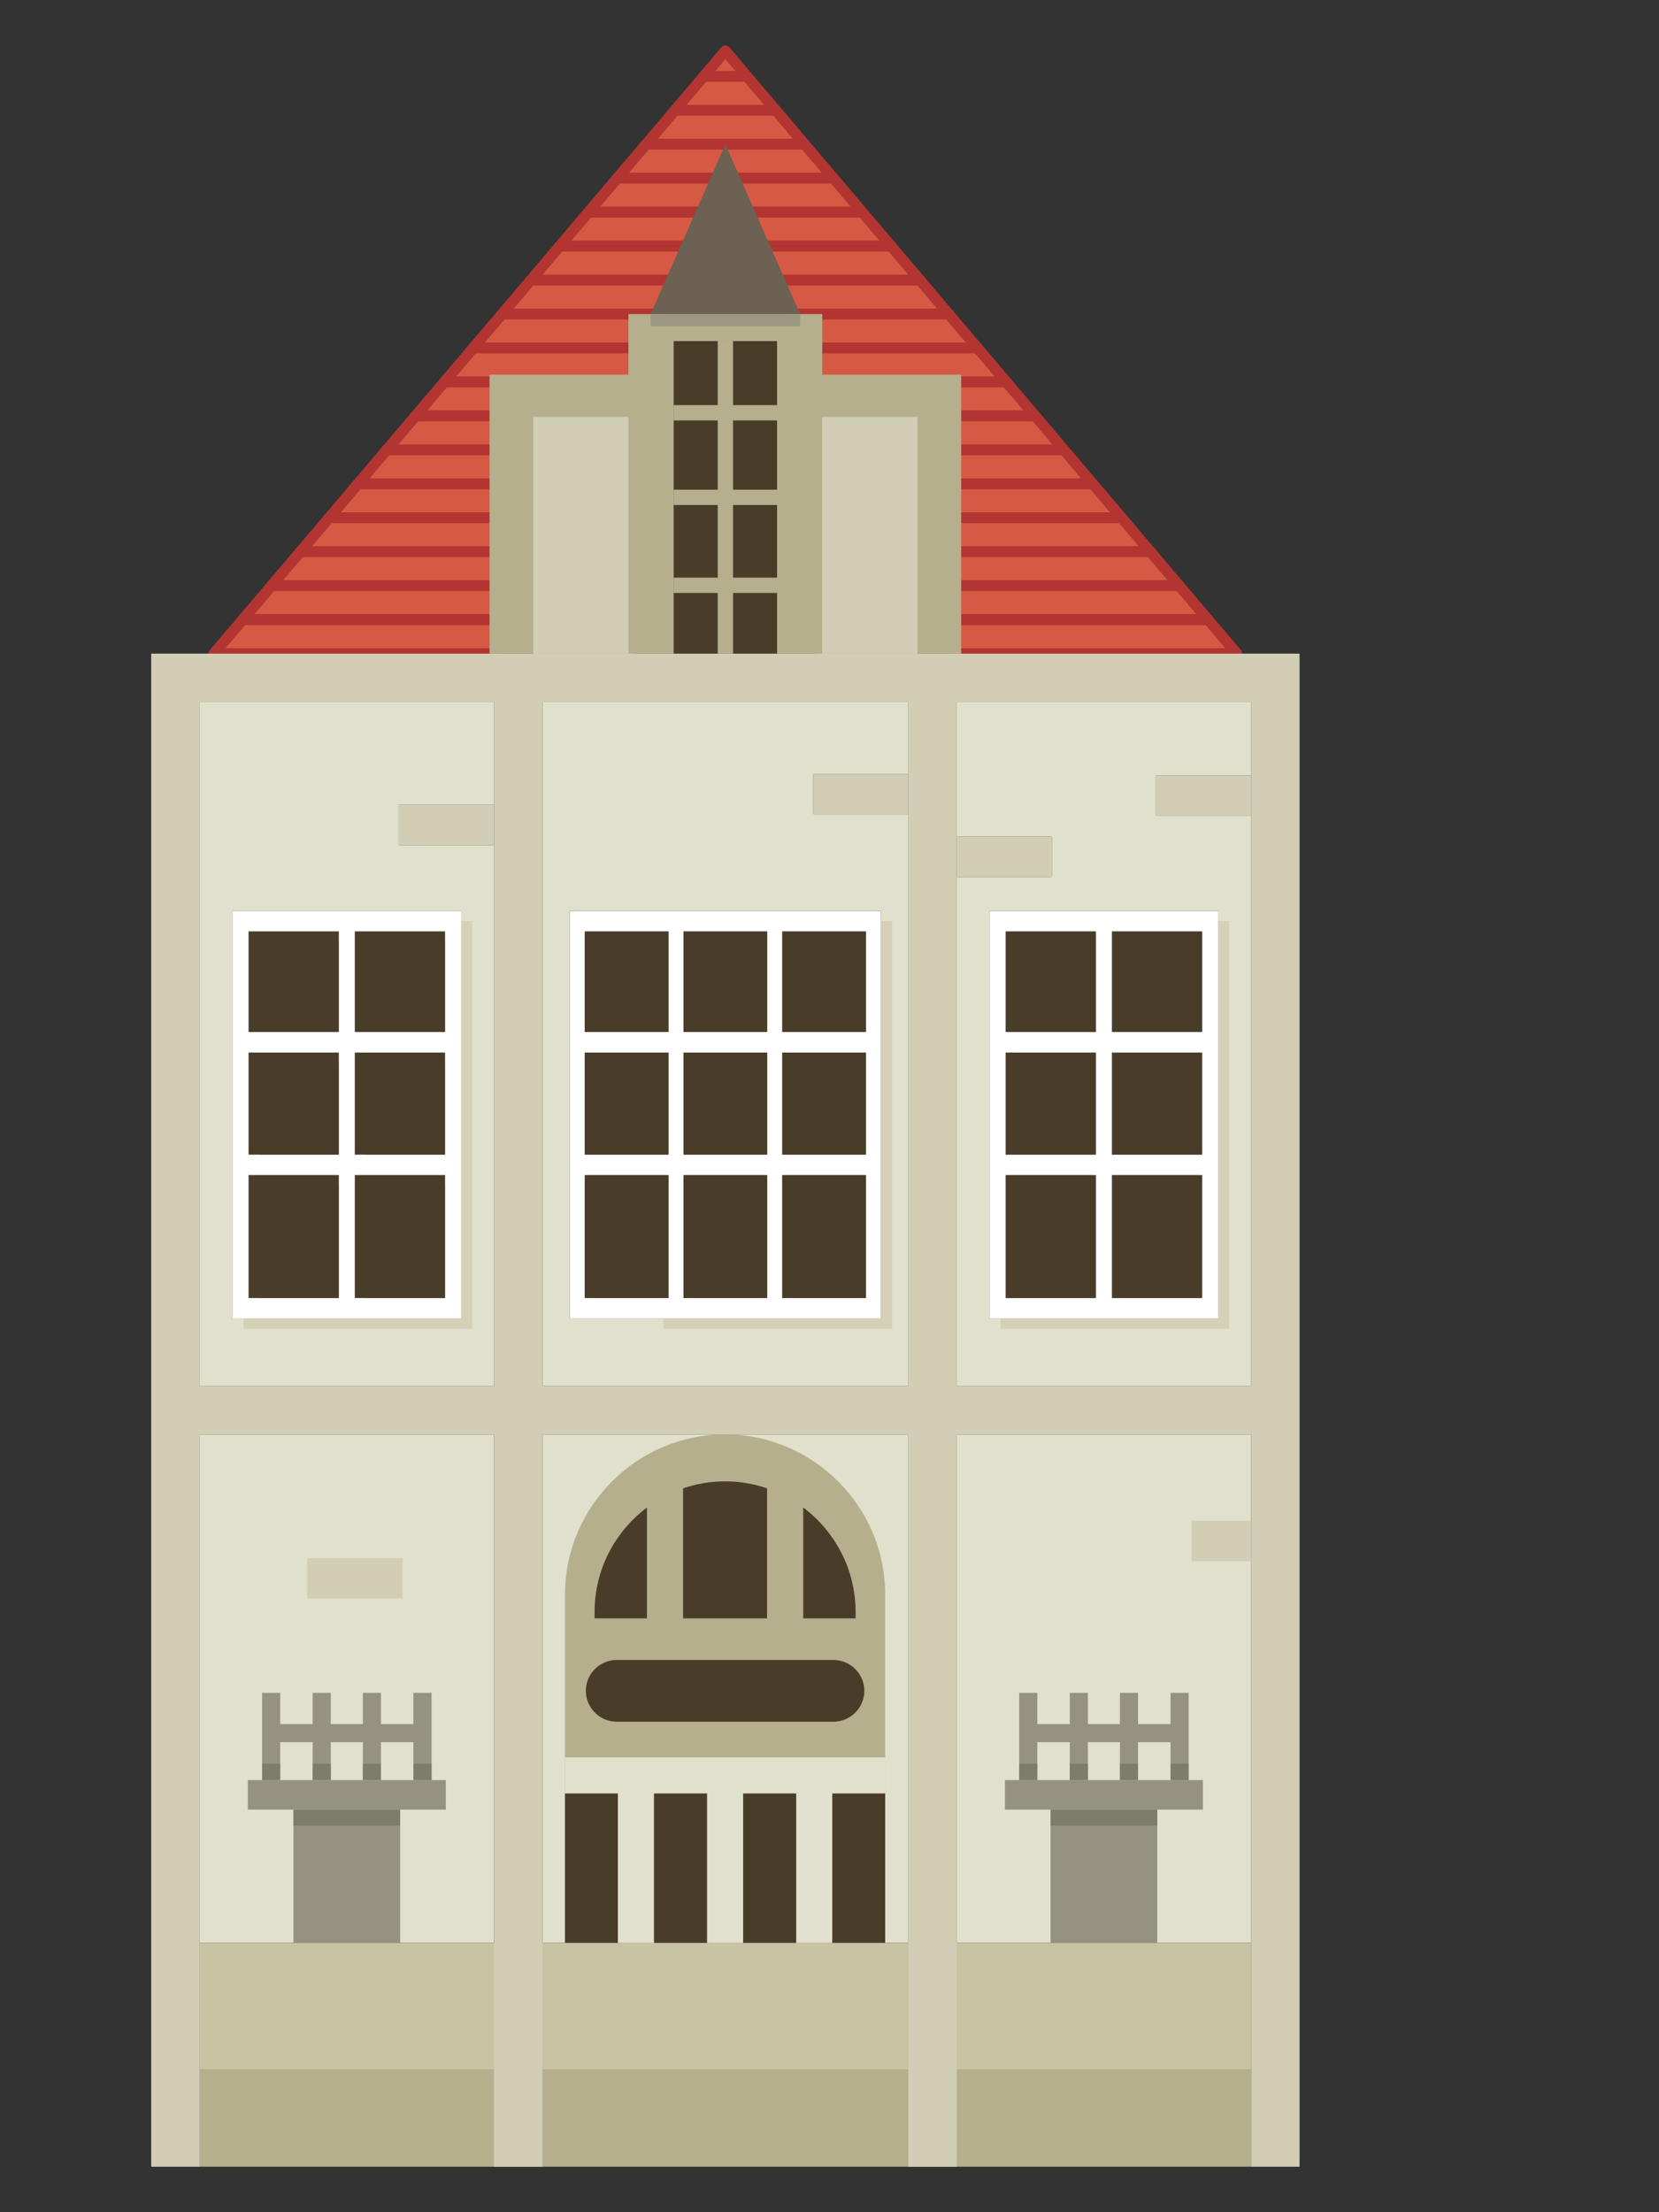 <?xml version="1.0" standalone="no"?><!-- Generator: Gravit.io --><svg xmlns="http://www.w3.org/2000/svg" xmlns:xlink="http://www.w3.org/1999/xlink" style="isolation:isolate" viewBox="0 0 300 400" width="300" height="400"><rect x="0" y="0" width="300" height="400" fill="#333333" stroke="none"/><defs><clipPath id="_clipPath_edCvDyLDZPa2gGKX3yZm2PtAs8i6cAeQ"><rect width="300" height="400"/></clipPath></defs><g clip-path="url(#_clipPath_edCvDyLDZPa2gGKX3yZm2PtAs8i6cAeQ)"><g><rect x="-1" y="-1" width="582" height="402" transform="matrix(1,0,0,1,0,0)" fill="none"/></g><g><path d=" M 135.079 13.804 L 127.264 13.804 L 131.172 9.202 L 135.079 13.804 Z " fill-rule="evenodd" fill="rgb(214,89,68)"/><path d=" M 135.079 14.785 L 127.265 14.785 C 126.721 14.785 126.286 14.345 126.286 13.804 C 126.286 13.543 126.388 13.303 126.557 13.128 L 130.423 8.571 C 130.771 8.16 131.389 8.11 131.8 8.455 C 131.845 8.496 131.888 8.54 131.926 8.583 L 135.822 13.175 C 136.169 13.584 136.119 14.205 135.706 14.548 C 135.525 14.705 135.302 14.778 135.078 14.778 L 135.078 14.785 L 135.079 14.785 L 135.079 14.785 Z  M 129.374 12.827 L 132.969 12.827 L 131.173 10.709 L 129.374 12.827 Z " fill="rgb(178,53,50)"/><path d=" M 127.259 13.804 L 135.08 13.804 L 140.291 19.946 L 122.049 19.946 L 127.259 13.804 L 127.259 13.804 Z " fill-rule="evenodd" fill="rgb(214,89,68)"/><path d=" M 127.259 12.829 L 135.079 12.829 C 135.399 12.829 135.682 12.983 135.858 13.218 L 141.033 19.318 C 141.381 19.726 141.327 20.343 140.919 20.691 C 140.734 20.843 140.511 20.921 140.29 20.921 L 140.29 20.922 L 122.049 20.922 C 121.51 20.922 121.074 20.485 121.074 19.946 C 121.074 19.681 121.178 19.441 121.345 19.269 L 126.515 13.175 C 126.708 12.949 126.985 12.834 127.259 12.834 L 127.259 12.829 L 127.259 12.829 L 127.259 12.829 Z  M 134.628 14.785 L 127.711 14.785 L 124.158 18.968 L 138.179 18.968 L 134.628 14.785 Z " fill="rgb(178,53,50)"/><path d=" M 122.049 19.946 L 140.291 19.946 L 145.5 26.084 L 116.841 26.084 L 122.049 19.946 L 122.049 19.946 Z " fill-rule="evenodd" fill="rgb(214,89,68)"/><path d=" M 122.049 18.968 L 140.29 18.968 C 140.609 18.968 140.892 19.125 141.069 19.361 L 146.243 25.456 C 146.592 25.867 146.539 26.483 146.127 26.831 C 145.946 26.981 145.723 27.06 145.499 27.06 L 145.499 27.062 L 116.841 27.062 C 116.299 27.062 115.863 26.625 115.863 26.083 C 115.863 25.818 115.963 25.581 116.134 25.408 L 121.307 19.317 C 121.497 19.087 121.773 18.973 122.049 18.973 L 122.049 18.968 L 122.049 18.968 L 122.049 18.968 Z  M 139.839 20.925 L 122.503 20.925 L 118.949 25.108 L 143.388 25.108 L 139.839 20.925 L 139.839 20.925 Z " fill="rgb(178,53,50)"/><path d=" M 116.841 26.086 L 145.501 26.086 L 150.711 32.224 L 132.61 32.224 L 131.172 28.91 L 129.73 32.224 L 111.627 32.224 L 116.841 26.086 L 116.841 26.086 Z " fill-rule="evenodd" fill="rgb(214,89,68)"/><path d=" M 116.841 25.108 L 145.501 25.108 C 145.82 25.108 146.105 25.262 146.281 25.501 L 151.454 31.595 C 151.801 32.006 151.748 32.624 151.342 32.972 C 151.156 33.125 150.931 33.202 150.711 33.202 L 150.711 33.204 L 132.609 33.204 C 132.182 33.204 131.816 32.928 131.686 32.54 L 131.171 31.356 L 130.621 32.613 C 130.462 32.981 130.104 33.198 129.728 33.201 L 129.728 33.203 L 111.625 33.203 C 111.089 33.203 110.651 32.765 110.651 32.224 C 110.651 31.959 110.753 31.723 110.922 31.547 L 116.093 25.456 C 116.284 25.228 116.559 25.112 116.838 25.112 L 116.838 25.108 L 116.841 25.108 L 116.841 25.108 Z  M 145.051 27.065 L 117.288 27.065 L 113.737 31.25 L 129.092 31.25 L 130.275 28.52 C 130.37 28.304 130.543 28.123 130.783 28.017 C 131.273 27.802 131.846 28.029 132.062 28.52 L 133.249 31.25 L 148.602 31.25 L 145.051 27.065 L 145.051 27.065 Z " fill="rgb(178,53,50)"/><path d=" M 111.627 32.224 L 129.727 32.224 L 127.063 38.364 L 106.419 38.364 L 111.627 32.224 L 111.627 32.224 Z  M 132.61 32.224 L 150.714 32.224 L 155.924 38.364 L 135.28 38.364 L 132.61 32.224 Z " fill-rule="evenodd" fill="rgb(214,89,68)"/><path d=" M 111.627 31.25 L 129.727 31.25 C 130.268 31.25 130.708 31.686 130.708 32.225 C 130.708 32.394 130.664 32.548 130.592 32.687 L 127.955 38.756 C 127.795 39.122 127.437 39.34 127.062 39.34 L 127.062 39.344 L 106.418 39.344 C 105.875 39.344 105.44 38.904 105.44 38.365 C 105.44 38.103 105.542 37.865 105.712 37.688 L 110.879 31.599 C 111.07 31.369 111.349 31.253 111.625 31.253 L 111.625 31.25 L 111.627 31.25 L 111.627 31.25 Z  M 128.243 33.203 L 112.078 33.203 L 108.526 37.388 L 126.423 37.388 L 128.243 33.203 L 128.243 33.203 Z  M 132.61 31.25 L 150.714 31.25 C 151.033 31.25 151.315 31.403 151.493 31.639 L 156.667 37.736 C 157.015 38.145 156.964 38.764 156.553 39.11 C 156.367 39.264 156.147 39.342 155.924 39.342 L 155.924 39.344 L 135.28 39.344 C 134.85 39.344 134.489 39.067 134.358 38.682 L 131.716 32.617 C 131.5 32.123 131.729 31.547 132.221 31.333 C 132.345 31.276 132.48 31.251 132.61 31.251 L 132.61 31.25 L 132.61 31.25 L 132.61 31.25 Z  M 150.261 33.203 L 134.1 33.203 L 135.915 37.388 L 153.811 37.388 L 150.261 33.203 Z " fill="rgb(178,53,50)"/><path d=" M 106.416 38.366 L 127.061 38.366 L 125.113 42.848 L 124.394 44.504 L 101.208 44.504 L 106.416 38.366 L 106.416 38.366 Z  M 135.28 38.366 L 155.924 38.366 L 161.132 44.504 L 137.951 44.504 L 137.229 42.848 L 135.28 38.366 Z " fill-rule="evenodd" fill="rgb(214,89,68)"/><path d=" M 106.416 37.388 L 127.061 37.388 C 127.601 37.388 128.04 37.826 128.04 38.367 C 128.04 38.534 127.998 38.689 127.924 38.829 L 126.006 43.238 L 125.286 44.896 C 125.129 45.262 124.769 45.48 124.394 45.48 L 124.394 45.486 L 101.208 45.486 C 100.669 45.486 100.229 45.043 100.229 44.506 C 100.229 44.244 100.334 44.004 100.503 43.829 L 105.671 37.737 C 105.867 37.511 106.139 37.391 106.415 37.391 L 106.415 37.388 L 106.416 37.388 L 106.416 37.388 Z  M 125.573 39.344 L 106.868 39.344 L 103.315 43.529 L 123.753 43.529 L 124.218 42.461 L 125.573 39.344 L 125.573 39.344 Z  M 135.28 37.388 L 155.924 37.388 C 156.244 37.388 156.529 37.541 156.703 37.779 L 161.879 43.874 C 162.225 44.287 162.175 44.904 161.764 45.249 C 161.581 45.404 161.355 45.479 161.132 45.479 L 161.132 45.485 L 137.951 45.485 C 137.52 45.485 137.156 45.204 137.023 44.822 L 136.335 43.237 L 134.386 38.757 C 134.17 38.265 134.399 37.687 134.889 37.475 C 135.017 37.418 135.149 37.39 135.28 37.39 L 135.28 37.388 L 135.28 37.388 L 135.28 37.388 Z  M 155.472 39.344 L 136.767 39.344 L 138.121 42.46 L 138.59 43.528 L 159.026 43.528 L 155.472 39.344 Z " fill="rgb(178,53,50)"/><path d=" M 101.208 44.505 L 124.389 44.505 L 121.722 50.645 L 95.998 50.645 L 101.208 44.505 L 101.208 44.505 L 101.208 44.505 Z  M 137.951 44.505 L 161.135 44.505 L 166.346 50.645 L 140.618 50.645 L 137.951 44.505 Z " fill-rule="evenodd" fill="rgb(214,89,68)"/><path d=" M 101.208 43.528 L 124.389 43.528 C 124.931 43.528 125.368 43.965 125.368 44.505 C 125.368 44.674 125.328 44.829 125.257 44.967 L 122.619 51.036 C 122.457 51.4 122.099 51.619 121.723 51.619 L 121.723 51.623 L 95.999 51.623 C 95.457 51.623 95.02 51.184 95.02 50.644 C 95.02 50.381 95.124 50.142 95.294 49.967 L 100.461 43.873 C 100.654 43.647 100.93 43.531 101.208 43.531 L 101.208 43.528 L 101.208 43.528 L 101.208 43.528 Z  M 122.904 45.485 L 101.657 45.485 L 98.106 49.666 L 121.085 49.666 L 122.904 45.485 L 122.904 45.485 Z  M 137.951 43.528 L 161.135 43.528 C 161.454 43.528 161.737 43.683 161.914 43.919 L 167.087 50.015 C 167.436 50.428 167.384 51.042 166.976 51.39 C 166.79 51.547 166.567 51.619 166.346 51.619 L 166.346 51.623 L 140.618 51.623 C 140.191 51.623 139.825 51.344 139.692 50.959 L 137.058 44.895 C 136.84 44.403 137.066 43.827 137.56 43.613 C 137.687 43.558 137.819 43.531 137.951 43.531 L 137.951 43.528 L 137.951 43.528 L 137.951 43.528 Z  M 160.683 45.485 L 139.436 45.485 L 141.255 49.666 L 164.234 49.666 L 160.683 45.485 Z " fill="rgb(178,53,50)"/><path d=" M 95.996 50.645 L 121.722 50.645 L 119.053 56.783 L 90.785 56.783 L 95.996 50.645 L 95.996 50.645 L 95.996 50.645 Z  M 140.618 50.645 L 166.346 50.645 L 171.554 56.783 L 143.286 56.783 L 140.618 50.645 L 140.618 50.645 Z " fill-rule="evenodd" fill="rgb(214,89,68)"/><path d=" M 95.996 49.666 L 121.722 49.666 C 122.264 49.666 122.7 50.105 122.7 50.645 C 122.7 50.812 122.659 50.968 122.586 51.107 L 119.949 57.174 C 119.788 57.542 119.431 57.762 119.053 57.762 L 119.053 57.762 L 90.785 57.762 C 90.248 57.762 89.806 57.324 89.806 56.783 C 89.806 56.52 89.911 56.282 90.081 56.106 L 95.251 50.015 C 95.443 49.787 95.716 49.673 95.995 49.673 L 95.995 49.666 L 95.996 49.666 L 95.996 49.666 Z  M 120.236 51.623 L 96.445 51.623 L 92.895 55.808 L 118.416 55.808 L 120.236 51.623 L 120.236 51.623 Z  M 140.618 49.666 L 166.346 49.666 C 166.662 49.666 166.95 49.823 167.126 50.059 L 172.301 56.153 C 172.646 56.568 172.597 57.182 172.187 57.528 C 172.001 57.685 171.779 57.762 171.554 57.762 L 171.554 57.762 L 143.286 57.762 C 142.858 57.762 142.494 57.487 142.362 57.098 L 139.725 51.035 C 139.51 50.54 139.735 49.967 140.229 49.751 C 140.353 49.696 140.489 49.671 140.618 49.671 L 140.618 49.666 L 140.618 49.666 L 140.618 49.666 Z  M 165.895 51.623 L 142.103 51.623 L 143.924 55.808 L 169.446 55.808 L 165.895 51.623 Z " fill="rgb(178,53,50)"/><path d=" M 90.784 56.785 L 114.872 56.785 L 114.872 62.923 L 85.575 62.923 L 90.784 56.785 L 90.784 56.785 Z  M 147.47 56.785 L 171.557 56.785 L 176.768 62.923 L 147.47 62.923 L 147.47 56.785 Z " fill-rule="evenodd" fill="rgb(214,89,68)"/><path d=" M 90.784 55.808 L 114.872 55.808 C 115.411 55.808 115.849 56.246 115.849 56.785 L 115.849 62.923 C 115.849 63.464 115.411 63.902 114.872 63.902 L 85.575 63.902 C 85.033 63.902 84.597 63.464 84.597 62.923 C 84.597 62.662 84.702 62.422 84.868 62.245 L 90.04 56.156 C 90.231 55.928 90.508 55.808 90.784 55.808 L 90.784 55.808 L 90.784 55.808 L 90.784 55.808 Z  M 113.895 57.764 L 91.235 57.764 L 87.683 61.949 L 113.895 61.949 L 113.895 57.764 L 113.895 57.764 Z  M 147.47 55.808 L 171.557 55.808 C 171.876 55.808 172.158 55.961 172.338 56.199 L 177.509 62.294 C 177.858 62.707 177.807 63.322 177.395 63.671 C 177.21 63.824 176.987 63.899 176.768 63.899 L 176.768 63.901 L 147.47 63.901 C 146.928 63.901 146.491 63.463 146.491 62.922 L 146.491 56.784 C 146.492 56.246 146.928 55.808 147.47 55.808 L 147.47 55.808 Z  M 171.107 57.764 L 148.446 57.764 L 148.446 61.949 L 174.655 61.949 L 171.107 57.764 Z " fill="rgb(178,53,50)"/><path d=" M 85.575 62.925 L 114.872 62.925 L 114.872 69.063 L 90.424 69.063 L 80.364 69.063 L 81.205 68.072 L 85.575 62.925 L 85.575 62.925 L 85.575 62.925 Z  M 147.47 62.925 L 176.768 62.925 L 181.135 68.072 L 181.976 69.063 L 171.914 69.063 L 147.47 69.063 L 147.47 62.925 Z " fill-rule="evenodd" fill="rgb(214,89,68)"/><path d=" M 85.575 61.949 L 114.872 61.949 C 115.411 61.949 115.849 62.385 115.849 62.926 L 115.849 69.064 C 115.849 69.603 115.411 70.044 114.872 70.044 L 90.424 70.044 L 80.364 70.044 C 79.825 70.044 79.385 69.603 79.385 69.064 C 79.385 68.803 79.493 68.564 79.658 68.387 L 80.458 67.443 L 84.828 62.295 C 85.021 62.069 85.295 61.949 85.575 61.949 L 85.575 61.949 L 85.575 61.949 L 85.575 61.949 Z  M 113.895 63.902 L 86.022 63.902 L 82.474 68.087 L 90.423 68.087 L 113.895 68.087 L 113.895 63.902 L 113.895 63.902 Z  M 147.47 61.949 L 176.768 61.949 C 177.084 61.949 177.37 62.101 177.546 62.338 L 181.879 67.443 L 182.72 68.436 C 183.068 68.847 183.02 69.465 182.604 69.809 C 182.423 69.964 182.2 70.041 181.976 70.041 L 181.976 70.044 L 171.914 70.044 L 147.47 70.044 C 146.928 70.044 146.491 69.603 146.491 69.064 L 146.491 62.926 C 146.492 62.384 146.928 61.949 147.47 61.949 L 147.47 61.949 L 147.47 61.949 Z  M 176.318 63.902 L 148.446 63.902 L 148.446 68.087 L 171.915 68.087 L 179.87 68.087 L 176.318 63.902 Z " fill="rgb(178,53,50)"/><path d=" M 80.362 69.068 L 90.424 69.068 L 90.424 75.206 L 75.155 75.206 L 80.362 69.068 L 80.362 69.068 Z  M 171.915 69.068 L 181.978 69.068 L 187.187 75.206 L 171.916 75.206 L 171.916 69.068 L 171.915 69.068 L 171.915 69.068 Z " fill-rule="evenodd" fill="rgb(214,89,68)"/><path d=" M 80.362 68.087 L 90.424 68.087 C 90.964 68.087 91.403 68.528 91.403 69.068 L 91.403 75.206 C 91.403 75.743 90.965 76.182 90.424 76.182 L 75.155 76.182 C 74.613 76.182 74.175 75.743 74.175 75.206 C 74.175 74.941 74.278 74.704 74.446 74.528 L 79.62 68.435 C 79.811 68.207 80.085 68.093 80.362 68.093 L 80.362 68.087 L 80.362 68.087 L 80.362 68.087 Z  M 89.446 70.044 L 80.814 70.044 L 77.261 74.228 L 89.446 74.228 L 89.446 70.044 L 89.446 70.044 L 89.446 70.044 Z  M 171.915 68.087 L 181.978 68.087 C 182.297 68.087 182.582 68.242 182.76 68.478 L 187.931 74.574 C 188.282 74.987 188.229 75.603 187.818 75.951 C 187.634 76.103 187.411 76.179 187.187 76.179 L 187.187 76.183 L 171.916 76.183 C 171.379 76.183 170.943 75.744 170.943 75.207 L 170.943 69.069 C 170.942 68.528 171.377 68.087 171.915 68.087 L 171.915 68.087 Z  M 181.528 70.044 L 172.893 70.044 L 172.893 74.228 L 185.076 74.228 L 181.528 70.044 Z " fill="rgb(178,53,50)"/><path d=" M 75.155 75.206 L 90.424 75.206 L 90.424 81.346 L 69.942 81.346 L 75.155 75.206 L 75.155 75.206 Z  M 171.915 75.206 L 187.186 75.206 L 192.401 81.346 L 171.915 81.346 L 171.915 75.206 L 171.915 75.206 Z " fill-rule="evenodd" fill="rgb(214,89,68)"/><path d=" M 75.155 74.231 L 90.424 74.231 C 90.964 74.231 91.403 74.666 91.403 75.206 L 91.403 81.346 C 91.403 81.886 90.965 82.321 90.424 82.321 L 69.942 82.321 C 69.402 82.321 68.966 81.886 68.966 81.346 C 68.966 81.082 69.067 80.842 69.237 80.666 L 74.406 74.573 C 74.598 74.345 74.876 74.231 75.155 74.231 L 75.155 74.231 L 75.155 74.231 L 75.155 74.231 Z  M 89.446 76.182 L 75.602 76.182 L 72.049 80.369 L 89.445 80.369 L 89.445 76.182 L 89.446 76.182 L 89.446 76.182 Z  M 171.915 74.231 L 187.186 74.231 C 187.507 74.231 187.792 74.381 187.969 74.62 L 193.143 80.715 C 193.491 81.126 193.44 81.74 193.029 82.088 C 192.844 82.247 192.622 82.32 192.401 82.32 L 192.401 82.32 L 171.915 82.32 C 171.378 82.32 170.942 81.885 170.942 81.345 L 170.942 75.205 C 170.942 74.666 171.377 74.231 171.915 74.231 L 171.915 74.231 L 171.915 74.231 Z  M 186.739 76.182 L 172.893 76.182 L 172.893 80.369 L 190.289 80.369 L 186.739 76.182 Z " fill="rgb(178,53,50)"/><path d=" M 69.94 81.345 L 90.423 81.345 L 90.423 87.483 L 64.729 87.483 L 69.94 81.345 L 69.94 81.345 Z  M 171.915 81.345 L 192.401 81.345 L 197.609 87.483 L 171.915 87.483 L 171.915 81.345 L 171.915 81.345 Z " fill-rule="evenodd" fill="rgb(214,89,68)"/><path d=" M 69.94 80.369 L 90.423 80.369 C 90.963 80.369 91.402 80.807 91.402 81.346 L 91.402 87.484 C 91.402 88.026 90.964 88.461 90.423 88.461 L 64.729 88.461 C 64.19 88.461 63.754 88.025 63.754 87.484 C 63.754 87.219 63.858 86.984 64.025 86.807 L 69.195 80.716 C 69.387 80.486 69.665 80.372 69.94 80.372 L 69.94 80.369 L 69.94 80.369 L 69.94 80.369 Z  M 89.446 82.323 L 70.393 82.323 L 66.838 86.508 L 89.445 86.508 L 89.445 82.323 L 89.446 82.323 L 89.446 82.323 Z  M 171.915 80.369 L 192.401 80.369 C 192.719 80.369 193.001 80.521 193.18 80.758 L 198.353 86.854 C 198.702 87.267 198.651 87.881 198.24 88.229 C 198.054 88.385 197.833 88.458 197.609 88.458 L 197.609 88.46 L 171.915 88.46 C 171.378 88.46 170.942 88.024 170.942 87.483 L 170.942 81.345 C 170.942 80.807 171.377 80.369 171.915 80.369 L 171.915 80.369 L 171.915 80.369 Z  M 191.95 82.323 L 172.893 82.323 L 172.893 86.508 L 195.498 86.508 L 191.95 82.323 Z " fill="rgb(178,53,50)"/><path d=" M 64.729 87.486 L 90.423 87.486 L 90.423 93.624 L 59.52 93.624 L 64.729 87.486 L 64.729 87.486 Z  M 171.915 87.486 L 197.609 87.486 L 202.821 93.624 L 171.915 93.624 L 171.915 87.486 Z " fill-rule="evenodd" fill="rgb(214,89,68)"/><path d=" M 64.729 86.507 L 90.423 86.507 C 90.963 86.507 91.402 86.946 91.402 87.486 L 91.402 93.624 C 91.402 94.164 90.964 94.603 90.423 94.603 L 59.52 94.603 C 58.979 94.603 58.541 94.164 58.541 93.624 C 58.541 93.361 58.645 93.122 58.815 92.946 L 63.982 86.855 C 64.177 86.627 64.449 86.509 64.728 86.509 L 64.728 86.507 L 64.729 86.507 L 64.729 86.507 Z  M 89.446 88.465 L 65.179 88.465 L 61.628 92.648 L 89.445 92.648 L 89.445 88.465 L 89.446 88.465 Z  M 171.915 86.507 L 197.609 86.507 C 197.93 86.507 198.213 86.659 198.389 86.898 L 203.564 92.995 C 203.914 93.407 203.861 94.023 203.452 94.37 C 203.267 94.522 203.042 94.599 202.821 94.599 L 202.821 94.603 L 171.915 94.603 C 171.378 94.603 170.942 94.164 170.942 93.624 L 170.942 87.486 C 170.942 86.947 171.377 86.507 171.915 86.507 L 171.915 86.507 L 171.915 86.507 Z  M 197.159 88.465 L 172.893 88.465 L 172.893 92.648 L 200.711 92.648 L 197.159 88.465 Z " fill="rgb(178,53,50)"/><path d=" M 59.518 93.628 L 90.423 93.628 L 90.423 99.766 L 54.308 99.766 L 59.518 93.628 L 59.518 93.628 Z  M 171.915 93.628 L 202.821 93.628 L 208.032 99.766 L 171.915 99.766 L 171.915 93.628 Z " fill-rule="evenodd" fill="rgb(214,89,68)"/><path d=" M 59.518 92.648 L 90.423 92.648 C 90.963 92.648 91.402 93.085 91.402 93.628 L 91.402 99.766 C 91.402 100.308 90.964 100.743 90.423 100.743 L 54.308 100.743 C 53.769 100.743 53.33 100.307 53.33 99.766 C 53.33 99.502 53.434 99.262 53.603 99.084 L 58.773 92.995 C 58.966 92.767 59.241 92.649 59.517 92.649 L 59.517 92.648 L 59.518 92.648 L 59.518 92.648 Z  M 89.446 94.603 L 59.968 94.603 L 56.417 98.786 L 89.445 98.786 L 89.445 94.603 L 89.446 94.603 Z  M 171.915 92.648 L 202.821 92.648 C 203.141 92.648 203.425 92.802 203.603 93.036 L 208.774 99.133 C 209.123 99.544 209.073 100.161 208.663 100.508 C 208.477 100.663 208.254 100.74 208.032 100.74 L 208.032 100.742 L 171.915 100.742 C 171.378 100.742 170.942 100.306 170.942 99.765 L 170.942 93.627 C 170.942 93.085 171.377 92.648 171.915 92.648 L 171.915 92.648 L 171.915 92.648 Z  M 202.373 94.603 L 172.894 94.603 L 172.894 98.786 L 205.922 98.786 L 202.373 94.603 Z " fill="rgb(178,53,50)"/><path d=" M 54.308 99.766 L 90.423 99.766 L 90.423 105.904 L 49.095 105.904 L 54.308 99.766 L 54.308 99.766 Z  M 171.915 99.766 L 208.032 99.766 L 213.244 105.904 L 171.915 105.904 L 171.915 99.766 Z " fill-rule="evenodd" fill="rgb(214,89,68)"/><path d=" M 54.308 98.787 L 90.423 98.787 C 90.963 98.787 91.402 99.225 91.402 99.766 L 91.402 105.904 C 91.402 106.446 90.964 106.881 90.423 106.881 L 49.095 106.881 C 48.557 106.881 48.121 106.445 48.121 105.904 C 48.121 105.642 48.223 105.402 48.392 105.227 L 53.561 99.136 C 53.751 98.908 54.031 98.79 54.307 98.79 L 54.307 98.787 L 54.308 98.787 L 54.308 98.787 Z  M 89.446 100.743 L 54.758 100.743 L 51.205 104.924 L 89.445 104.924 L 89.445 100.743 L 89.446 100.743 L 89.446 100.743 Z  M 171.915 98.787 L 208.032 98.787 C 208.348 98.787 208.634 98.942 208.813 99.178 L 213.987 105.273 C 214.335 105.684 214.284 106.3 213.873 106.646 C 213.69 106.803 213.465 106.878 213.244 106.878 L 213.244 106.88 L 171.915 106.88 C 171.378 106.88 170.942 106.444 170.942 105.903 L 170.942 99.765 C 170.942 99.225 171.377 98.787 171.915 98.787 L 171.915 98.787 L 171.915 98.787 Z  M 207.582 100.743 L 172.894 100.743 L 172.894 104.924 L 211.136 104.924 L 207.582 100.743 L 207.582 100.743 Z " fill="rgb(178,53,50)"/><path d=" M 49.095 105.904 L 90.423 105.904 L 90.423 112.044 L 43.887 112.044 L 49.095 105.904 L 49.095 105.904 Z  M 171.915 105.904 L 213.244 105.904 L 218.453 112.044 L 171.915 112.044 L 171.915 105.904 Z " fill-rule="evenodd" fill="rgb(214,89,68)"/><path d=" M 49.095 104.928 L 90.423 104.928 C 90.963 104.928 91.402 105.366 91.402 105.905 L 91.402 112.045 C 91.402 112.584 90.964 113.02 90.423 113.02 L 43.887 113.02 C 43.348 113.02 42.907 112.584 42.907 112.045 C 42.907 111.782 43.014 111.539 43.181 111.367 L 48.353 105.274 C 48.546 105.046 48.819 104.93 49.095 104.93 L 49.095 104.928 L 49.095 104.928 L 49.095 104.928 Z  M 89.446 106.881 L 49.546 106.881 L 45.995 111.066 L 89.446 111.066 L 89.446 106.881 L 89.446 106.881 Z  M 171.915 104.928 L 213.244 104.928 C 213.562 104.928 213.848 105.083 214.023 105.319 L 219.199 111.417 C 219.546 111.826 219.496 112.44 219.084 112.789 C 218.9 112.945 218.674 113.02 218.453 113.02 L 218.453 113.02 L 171.915 113.02 C 171.378 113.02 170.942 112.584 170.942 112.045 L 170.942 105.905 C 170.942 105.366 171.377 104.928 171.915 104.928 L 171.915 104.928 L 171.915 104.928 Z  M 212.792 106.881 L 172.893 106.881 L 172.893 111.066 L 216.344 111.066 L 212.792 106.881 L 212.792 106.881 Z " fill="rgb(178,53,50)"/><path d=" M 43.887 112.044 L 90.423 112.044 L 90.423 118.182 L 38.677 118.182 L 43.887 112.044 L 43.887 112.044 Z  M 171.915 112.044 L 218.453 112.044 L 223.665 118.182 L 171.915 118.182 L 171.915 112.044 Z " fill-rule="evenodd" fill="rgb(214,89,68)"/><path d=" M 43.887 111.068 L 90.423 111.068 C 90.963 111.068 91.402 111.506 91.402 112.045 L 91.402 118.183 C 91.402 118.724 90.964 119.162 90.423 119.162 L 38.677 119.162 C 38.138 119.162 37.698 118.724 37.698 118.183 C 37.698 117.92 37.802 117.683 37.972 117.505 L 43.139 111.416 C 43.334 111.183 43.609 111.068 43.887 111.068 L 43.887 111.068 L 43.887 111.068 Z  M 89.446 113.023 L 44.335 113.023 L 40.785 117.206 L 89.446 117.206 L 89.446 113.023 L 89.446 113.023 Z  M 171.915 111.068 L 218.453 111.068 C 218.771 111.068 219.055 111.221 219.232 111.457 L 224.408 117.554 C 224.758 117.966 224.704 118.582 224.294 118.932 C 224.111 119.082 223.888 119.16 223.665 119.16 L 223.665 119.162 L 171.915 119.162 C 171.378 119.162 170.942 118.724 170.942 118.183 L 170.942 112.045 C 170.942 111.505 171.377 111.068 171.915 111.068 L 171.915 111.068 Z  M 218.002 113.023 L 172.893 113.023 L 172.893 117.206 L 221.555 117.206 L 218.002 113.023 Z " fill="rgb(178,53,50)"/><path d=" M 98.089 259.359 L 164.251 259.359 L 164.251 351.293 L 98.089 351.293 L 98.089 259.359 L 98.089 259.359 Z " fill-rule="evenodd" fill="rgb(225,224,204)"/><path d=" M 173.013 259.359 L 226.236 259.359 L 226.236 351.293 L 173.013 351.293 L 173.013 259.359 L 173.013 259.359 Z " fill-rule="evenodd" fill="rgb(225,224,204)"/><path d=" M 36.103 259.359 L 89.326 259.359 L 89.326 351.293 L 36.103 351.293 L 36.103 259.359 L 36.103 259.359 Z " fill-rule="evenodd" fill="rgb(225,224,204)"/><path d=" M 36.103 351.293 L 226.236 351.293 L 226.236 374.161 L 36.103 374.161 L 36.103 351.293 Z " fill-rule="evenodd" fill="rgb(199,195,163)"/><path d=" M 36.103 374.16 L 226.236 374.16 L 226.236 391.773 L 36.103 391.773 L 36.103 374.16 Z " fill-rule="evenodd" fill="rgb(181,175,142)"/><path d=" M 27.34 118.185 L 31.721 118.185 L 36.102 118.185 L 89.325 118.185 L 98.087 118.185 L 164.252 118.185 L 173.017 118.185 L 226.237 118.185 L 230.621 118.185 L 235 118.185 L 235 391.774 L 226.237 391.774 L 226.237 259.359 L 173.017 259.359 L 173.017 391.774 L 164.252 391.774 L 164.252 259.359 L 98.087 259.359 L 98.087 391.774 L 89.325 391.774 L 89.325 259.359 L 36.102 259.359 L 36.102 391.774 L 27.34 391.774 L 27.34 118.185 L 27.34 118.185 Z  M 36.102 126.947 L 36.102 250.596 L 89.325 250.596 L 89.325 126.947 L 36.102 126.947 L 36.102 126.947 Z  M 98.086 126.947 L 98.086 250.596 L 164.251 250.596 L 164.251 126.947 L 98.086 126.947 L 98.086 126.947 Z  M 173.016 126.947 L 173.016 250.596 L 226.236 250.596 L 226.236 126.947 L 173.016 126.947 Z " fill-rule="evenodd" fill="rgb(209,206,181)"/><path d=" M 88.528 67.747 L 114.11 67.747 L 114.11 118.185 L 88.528 118.185 L 88.528 67.747 L 88.528 67.747 L 88.528 67.747 Z  M 148.229 67.747 L 173.813 67.747 L 173.813 118.185 L 148.229 118.185 L 148.229 67.747 L 148.229 67.747 Z " fill-rule="evenodd" fill="rgb(181,175,142)"/><path d=" M 96.434 75.393 L 114.872 75.393 L 114.872 118.185 L 96.434 118.185 L 96.434 75.393 L 96.434 75.393 Z  M 147.47 75.393 L 165.905 75.393 L 165.905 118.185 L 147.47 118.185 L 147.47 75.393 Z " fill-rule="evenodd" fill="rgb(209,206,181)"/><path d=" M 113.646 56.787 L 148.693 56.787 L 148.693 118.185 L 113.646 118.185 L 113.646 56.787 Z " fill-rule="evenodd" fill="rgb(181,175,142)"/><path d=" M 131.172 26.084 L 137.93 41.437 L 144.686 56.785 L 131.172 56.785 L 117.655 56.785 L 124.411 41.437 L 131.172 26.084 Z " fill-rule="evenodd" fill="rgb(109,97,83)"/><path d=" M 121.824 61.676 L 140.518 61.676 L 140.518 118.185 L 121.824 118.185 L 121.824 61.676 Z " fill-rule="evenodd" fill="rgb(73,60,41)"/><path d=" M 121.824 73.256 L 129.784 73.256 L 129.784 61.68 L 132.555 61.68 L 132.555 73.256 L 140.517 73.256 L 140.517 76.023 L 132.555 76.023 L 132.555 88.548 L 140.517 88.548 L 140.517 91.313 L 132.555 91.313 L 132.555 104.447 L 140.517 104.447 L 140.517 107.213 L 132.555 107.213 L 132.555 118.185 L 129.784 118.185 L 129.784 107.213 L 121.824 107.213 L 121.824 104.447 L 129.784 104.447 L 129.784 91.313 L 121.824 91.313 L 121.824 88.548 L 129.784 88.548 L 129.784 76.023 L 121.824 76.023 L 121.824 73.256 Z " fill-rule="evenodd" fill="rgb(181,175,142)"/><path d=" M 72.292 145.514 L 89.144 145.514 C 89.244 145.514 89.326 145.599 89.326 145.697 L 89.326 152.631 C 89.326 152.727 89.24 152.814 89.144 152.814 L 72.292 152.814 C 72.192 152.814 72.108 152.731 72.108 152.631 L 72.108 145.697 C 72.108 145.598 72.192 145.514 72.292 145.514 Z " fill-rule="evenodd" fill="rgb(209,206,181)"/><path d=" M 147.213 139.956 L 164.067 139.956 C 164.171 139.956 164.252 140.039 164.252 140.135 L 164.252 147.071 C 164.252 147.167 164.166 147.254 164.067 147.254 L 147.213 147.254 C 147.118 147.254 147.03 147.172 147.03 147.071 L 147.03 140.135 C 147.031 140.035 147.115 139.956 147.213 139.956 Z " fill-rule="evenodd" fill="rgb(209,206,181)"/><path d=" M 173.196 151.266 L 190.049 151.266 C 190.153 151.266 190.231 151.351 190.231 151.449 L 190.231 158.381 C 190.231 158.48 190.15 158.564 190.049 158.564 L 173.196 158.564 C 173.101 158.564 173.016 158.482 173.016 158.381 L 173.016 151.449 C 173.016 151.347 173.095 151.266 173.196 151.266 Z " fill-rule="evenodd" fill="rgb(209,206,181)"/><path d=" M 209.201 140.198 L 226.054 140.198 C 226.156 140.198 226.237 140.28 226.237 140.381 L 226.237 147.313 C 226.237 147.411 226.154 147.496 226.054 147.496 L 209.201 147.496 C 209.103 147.496 209.016 147.414 209.016 147.313 L 209.016 140.381 C 209.016 140.28 209.102 140.198 209.201 140.198 Z " fill-rule="evenodd" fill="rgb(209,206,181)"/><path d=" M 215.67 274.972 L 226.235 274.972 L 226.235 282.272 L 215.67 282.272 C 215.577 282.272 215.49 282.189 215.49 282.091 L 215.49 275.157 C 215.491 275.056 215.572 274.972 215.67 274.972 Z " fill-rule="evenodd" fill="rgb(209,206,181)"/><path d=" M 55.747 281.72 L 72.6 281.72 C 72.704 281.72 72.786 281.802 72.786 281.899 L 72.786 288.833 C 72.786 288.933 72.699 289.019 72.6 289.019 L 55.747 289.019 C 55.651 289.019 55.564 288.936 55.564 288.833 L 55.564 281.899 C 55.564 281.802 55.646 281.72 55.747 281.72 Z " fill-rule="evenodd" fill="rgb(209,206,181)"/><path d=" M 178.949 164.708 L 181.88 164.708 L 198.159 164.708 L 201.091 164.708 L 217.368 164.708 L 220.304 164.708 L 220.304 168.431 L 220.304 186.599 L 220.304 190.32 L 220.304 208.763 L 220.304 212.486 L 220.304 234.693 L 220.304 238.416 L 217.368 238.416 L 201.091 238.416 L 198.159 238.416 L 181.88 238.416 L 178.949 238.416 L 178.949 234.693 L 178.949 212.486 L 178.949 208.763 L 178.949 190.32 L 178.949 186.599 L 178.949 168.431 L 178.949 164.708 L 178.949 164.708 L 178.949 164.708 Z  M 181.879 186.599 L 198.158 186.599 L 198.158 168.431 L 181.879 168.431 L 181.879 186.599 L 181.879 186.599 Z  M 201.09 186.599 L 217.367 186.599 L 217.367 168.431 L 201.09 168.431 L 201.09 186.599 L 201.09 186.599 Z  M 217.368 190.32 L 201.091 190.32 L 201.091 208.763 L 217.368 208.763 L 217.368 190.32 L 217.368 190.32 Z  M 198.159 190.32 L 181.88 190.32 L 181.88 208.763 L 198.159 208.763 L 198.159 190.32 L 198.159 190.32 Z  M 217.368 212.486 L 201.091 212.486 L 201.091 234.693 L 217.368 234.693 L 217.368 212.486 L 217.368 212.486 Z  M 198.159 212.486 L 181.88 212.486 L 181.88 234.693 L 198.159 234.693 L 198.159 212.486 Z " fill-rule="evenodd" fill="rgb(255,255,255)"/><path d=" M 103.035 164.708 L 105.762 164.708 L 120.884 164.708 L 123.609 164.708 L 138.734 164.708 L 138.734 164.708 L 141.458 164.708 L 156.582 164.708 L 159.307 164.708 L 159.307 168.431 L 159.307 186.599 L 159.307 190.32 L 159.307 208.763 L 159.307 212.486 L 159.307 234.693 L 159.307 238.416 L 156.582 238.416 L 141.458 238.416 L 138.734 238.416 L 138.734 238.416 L 123.609 238.416 L 120.884 238.416 L 105.762 238.416 L 103.035 238.416 L 103.035 234.693 L 103.035 212.486 L 103.035 208.763 L 103.035 190.32 L 103.035 186.599 L 103.035 168.431 L 103.035 164.708 L 103.035 164.708 L 103.035 164.708 Z  M 141.457 168.431 L 141.457 186.599 L 156.581 186.599 L 156.581 168.431 L 141.457 168.431 L 141.457 168.431 L 141.457 168.431 Z  M 141.457 190.32 L 141.457 208.763 L 156.581 208.763 L 156.581 190.32 L 141.457 190.32 L 141.457 190.32 Z  M 141.457 212.486 L 141.457 234.693 L 156.581 234.693 L 156.581 212.486 L 141.457 212.486 L 141.457 212.486 Z  M 105.761 186.599 L 120.883 186.599 L 120.883 168.431 L 105.761 168.431 L 105.761 186.599 L 105.761 186.599 Z  M 123.608 186.599 L 138.733 186.599 L 138.733 168.431 L 123.608 168.431 L 123.608 186.599 L 123.608 186.599 Z  M 138.733 190.32 L 123.608 190.32 L 123.608 208.763 L 138.733 208.763 L 138.733 190.32 L 138.733 190.32 Z  M 120.883 190.32 L 105.761 190.32 L 105.761 208.763 L 120.883 208.763 L 120.883 190.32 L 120.883 190.32 Z  M 138.733 212.486 L 123.608 212.486 L 123.608 234.693 L 138.733 234.693 L 138.733 212.486 L 138.733 212.486 Z  M 120.883 212.486 L 105.761 212.486 L 105.761 234.693 L 120.883 234.693 L 120.883 212.486 Z " fill-rule="evenodd" fill="rgb(255,255,255)"/><path d=" M 64.179 164.708 L 80.458 164.708 L 83.394 164.708 L 83.394 168.431 L 83.394 186.599 L 83.394 190.32 L 83.394 208.763 L 83.394 212.486 L 83.394 234.693 L 83.394 238.416 L 80.458 238.416 L 64.179 238.416 L 61.249 238.416 L 44.971 238.416 L 42.035 238.416 L 42.035 234.693 L 42.035 212.486 L 42.035 208.763 L 42.035 190.32 L 42.035 186.599 L 42.035 168.431 L 42.035 164.708 L 44.971 164.708 L 61.249 164.708 L 64.179 164.708 L 64.179 164.708 L 64.179 164.708 Z  M 89.325 250.596 L 89.325 152.631 C 89.325 152.727 89.239 152.814 89.143 152.814 L 72.291 152.814 C 72.191 152.814 72.107 152.731 72.107 152.631 L 72.107 145.697 C 72.107 145.597 72.191 145.514 72.291 145.514 L 89.143 145.514 C 89.243 145.514 89.325 145.599 89.325 145.697 L 89.325 126.947 L 36.102 126.947 L 36.102 250.596 L 89.325 250.596 Z " fill-rule="evenodd" fill="rgb(225,224,204)"/><path d=" M 98.086 126.947 L 98.086 250.596 L 164.251 250.596 L 164.251 147.071 C 164.251 147.167 164.165 147.254 164.066 147.254 L 147.212 147.254 C 147.117 147.254 147.029 147.172 147.029 147.071 L 147.029 140.135 C 147.029 140.035 147.113 139.956 147.212 139.956 L 164.066 139.956 C 164.17 139.956 164.251 140.039 164.251 140.135 L 164.251 126.947 L 98.086 126.947 L 98.086 126.947 Z  M 103.035 164.708 L 105.762 164.708 L 120.884 164.708 L 123.609 164.708 L 138.734 164.708 L 141.458 164.708 L 156.582 164.708 L 159.307 164.708 L 159.307 168.431 L 159.307 186.599 L 159.307 190.32 L 159.307 208.763 L 159.307 212.486 L 159.307 234.693 L 159.307 238.416 L 156.582 238.416 L 141.458 238.416 L 138.734 238.416 L 123.609 238.416 L 120.884 238.416 L 105.762 238.416 L 103.035 238.416 L 103.035 234.693 L 103.035 212.486 L 103.035 208.763 L 103.035 190.32 L 103.035 186.599 L 103.035 168.431 L 103.035 164.708 L 103.035 164.708 Z " fill-rule="evenodd" fill="rgb(225,224,204)"/><path d=" M 173.016 126.947 L 173.016 151.449 C 173.016 151.347 173.095 151.266 173.196 151.266 L 190.049 151.266 C 190.153 151.266 190.231 151.351 190.231 151.449 L 190.231 158.381 C 190.231 158.48 190.15 158.564 190.049 158.564 L 173.196 158.564 C 173.101 158.564 173.016 158.482 173.016 158.381 L 173.016 250.597 L 226.236 250.597 L 226.236 147.313 C 226.236 147.411 226.153 147.496 226.053 147.496 L 209.2 147.496 C 209.102 147.496 209.015 147.414 209.015 147.313 L 209.015 140.381 C 209.015 140.279 209.101 140.198 209.2 140.198 L 226.053 140.198 C 226.155 140.198 226.236 140.28 226.236 140.381 L 226.236 126.947 L 173.016 126.947 L 173.016 126.947 Z  M 181.879 164.708 L 198.158 164.708 L 201.09 164.708 L 217.367 164.708 L 220.303 164.708 L 220.303 168.431 L 220.303 186.599 L 220.303 190.32 L 220.303 208.763 L 220.303 212.486 L 220.303 234.693 L 220.303 238.416 L 217.367 238.416 L 201.09 238.416 L 198.158 238.416 L 181.879 238.416 L 178.948 238.416 L 178.948 234.693 L 178.948 212.486 L 178.948 208.763 L 178.948 190.32 L 178.948 186.599 L 178.948 168.431 L 178.948 164.708 L 181.879 164.708 L 181.879 164.708 Z " fill-rule="evenodd" fill="rgb(225,224,204)"/><path d=" M 53.067 327.206 L 72.362 327.206 L 72.362 351.293 L 53.067 351.293 L 53.067 327.206 Z " fill-rule="evenodd" fill="rgb(149,147,128)"/><path d=" M 44.815 321.868 L 80.615 321.868 L 80.615 327.208 L 44.815 327.208 L 44.815 321.868 Z " fill-rule="evenodd" fill="rgb(149,147,128)"/><path d=" M 47.395 321.868 L 47.395 306.09 L 50.67 306.09 L 50.67 311.734 L 56.54 311.734 L 56.54 306.09 L 59.817 306.09 L 59.817 311.734 L 65.614 311.734 L 65.614 306.09 L 68.887 306.09 L 68.887 311.734 L 74.758 311.734 L 74.758 306.09 L 78.037 306.09 L 78.037 321.868 L 74.758 321.868 L 74.758 315.01 L 68.887 315.01 L 68.887 321.868 L 65.614 321.868 L 65.614 315.01 L 59.817 315.01 L 59.817 321.868 L 56.54 321.868 L 56.54 315.01 L 50.67 315.01 L 50.67 321.868 L 47.395 321.868 Z " fill-rule="evenodd" fill="rgb(149,147,128)"/><path d=" M 47.395 321.868 L 47.395 318.899 L 50.67 318.899 L 50.67 321.868 L 47.395 321.868 L 47.395 321.868 Z  M 78.037 318.899 L 78.037 321.868 L 74.759 321.868 L 74.759 318.899 L 78.037 318.899 L 78.037 318.899 Z  M 68.887 318.899 L 68.887 321.868 L 65.614 321.868 L 65.614 318.899 L 68.887 318.899 L 68.887 318.899 Z  M 59.817 318.899 L 59.817 321.868 L 56.54 321.868 L 56.54 318.899 L 59.817 318.899 Z " fill-rule="evenodd" fill="rgb(126,124,107)"/><path d=" M 189.977 327.206 L 209.273 327.206 L 209.273 351.293 L 189.977 351.293 L 189.977 327.206 Z " fill-rule="evenodd" fill="rgb(149,147,128)"/><path d=" M 181.725 321.868 L 217.524 321.868 L 217.524 327.208 L 181.725 327.208 L 181.725 321.868 Z " fill-rule="evenodd" fill="rgb(149,147,128)"/><path d=" M 184.305 321.868 L 184.305 306.09 L 187.583 306.09 L 187.583 311.734 L 193.451 311.734 L 193.451 306.09 L 196.728 306.09 L 196.728 311.734 L 202.522 311.734 L 202.522 306.09 L 205.8 306.09 L 205.8 311.734 L 211.671 311.734 L 211.671 306.09 L 214.947 306.09 L 214.947 321.868 L 211.671 321.868 L 211.671 315.01 L 205.8 315.01 L 205.8 321.868 L 202.522 321.868 L 202.522 315.01 L 196.728 315.01 L 196.728 321.868 L 193.451 321.868 L 193.451 315.01 L 187.583 315.01 L 187.583 321.868 L 184.305 321.868 Z " fill-rule="evenodd" fill="rgb(149,147,128)"/><path d=" M 184.305 321.868 L 184.305 318.899 L 187.582 318.899 L 187.582 321.868 L 184.305 321.868 L 184.305 321.868 Z  M 214.947 318.899 L 214.947 321.868 L 211.672 321.868 L 211.672 318.899 L 214.947 318.899 L 214.947 318.899 Z  M 205.8 318.899 L 205.8 321.868 L 202.522 321.868 L 202.522 318.899 L 205.8 318.899 L 205.8 318.899 Z  M 196.728 318.899 L 196.728 321.868 L 193.451 321.868 L 193.451 318.899 L 196.728 318.899 Z " fill-rule="evenodd" fill="rgb(126,124,107)"/><path d=" M 102.169 351.295 L 160.065 351.295 L 160.065 288.308 C 160.065 272.386 147.041 259.359 131.119 259.359 L 131.119 259.359 C 115.197 259.359 102.169 272.386 102.169 288.308 L 102.169 351.295 Z " fill-rule="evenodd" fill="rgb(181,175,142)"/><path d=" M 134.386 324.291 L 134.386 351.295 L 127.849 351.295 L 127.849 324.291 L 118.267 324.291 L 118.267 351.295 L 111.73 351.295 L 111.73 324.291 L 102.169 324.291 L 102.169 317.758 L 160.066 317.758 L 160.066 324.291 L 150.506 324.291 L 150.506 351.295 L 143.97 351.295 L 143.97 324.291 L 134.386 324.291 L 134.386 324.291 Z " fill-rule="evenodd" fill="rgb(225,224,204)"/><path d=" M 111.521 300.145 L 150.715 300.145 C 153.786 300.145 156.3 302.658 156.3 305.728 L 156.3 305.728 C 156.3 308.796 153.786 311.309 150.715 311.309 L 111.521 311.309 C 108.451 311.309 105.938 308.797 105.938 305.728 L 105.938 305.728 C 105.938 302.658 108.451 300.145 111.521 300.145 Z " fill-rule="evenodd" fill="rgb(73,60,41)"/><path d=" M 154.717 292.621 L 154.717 291.453 C 154.717 283.759 150.988 276.896 145.248 272.579 L 145.248 292.621 L 154.717 292.621 L 154.717 292.621 Z  M 138.71 269.115 C 136.325 268.295 133.772 267.852 131.119 267.852 L 131.119 267.852 C 128.466 267.852 125.91 268.299 123.523 269.115 L 123.523 292.621 L 138.71 292.621 L 138.71 269.115 L 138.71 269.115 Z  M 116.99 272.579 C 111.248 276.896 107.517 283.759 107.517 291.453 L 107.517 292.621 L 116.99 292.621 L 116.99 272.579 L 116.99 272.579 Z " fill-rule="evenodd" fill="rgb(73,60,41)"/><path d=" M 117.65 56.787 L 144.686 56.787 L 144.686 59.009 L 117.65 59.009 L 117.65 56.787 Z " fill-rule="evenodd" fill="rgb(156,151,128)"/><path d=" M 42.036 164.708 L 44.972 164.708 L 61.25 164.708 L 64.18 164.708 L 80.459 164.708 L 83.395 164.708 L 83.395 168.431 L 83.395 186.599 L 83.395 190.32 L 83.395 208.763 L 83.395 212.486 L 83.395 234.693 L 83.395 238.416 L 80.459 238.416 L 64.18 238.416 L 61.25 238.416 L 44.972 238.416 L 42.036 238.416 L 42.036 234.693 L 42.036 212.486 L 42.036 208.763 L 42.036 190.32 L 42.036 186.599 L 42.036 168.431 L 42.036 164.708 L 42.036 164.708 L 42.036 164.708 Z  M 44.971 186.599 L 61.249 186.599 L 61.249 168.431 L 44.971 168.431 L 44.971 186.599 L 44.971 186.599 Z  M 64.179 186.599 L 80.458 186.599 L 80.458 168.431 L 64.179 168.431 L 64.179 186.599 L 64.179 186.599 Z  M 80.459 190.32 L 64.18 190.32 L 64.18 208.763 L 80.459 208.763 L 80.459 190.32 L 80.459 190.32 Z  M 61.25 190.32 L 44.972 190.32 L 44.972 208.763 L 61.25 208.763 L 61.25 190.32 L 61.25 190.32 Z  M 80.459 212.486 L 64.18 212.486 L 64.18 234.693 L 80.459 234.693 L 80.459 212.486 L 80.459 212.486 Z  M 61.25 212.486 L 44.972 212.486 L 44.972 234.693 L 61.25 234.693 L 61.25 212.486 Z " fill-rule="evenodd" fill="rgb(255,255,255)"/><path d=" M 83.394 166.547 L 85.385 166.547 L 85.385 170.275 L 85.385 188.442 L 85.385 192.165 L 85.385 210.605 L 85.385 214.331 L 85.385 236.538 L 85.385 240.261 L 82.452 240.261 L 66.174 240.261 L 63.241 240.261 L 46.963 240.261 L 44.029 240.261 L 44.029 238.417 L 44.97 238.417 L 61.248 238.417 L 64.178 238.417 L 80.457 238.417 L 83.393 238.417 L 83.393 234.694 L 83.393 212.487 L 83.393 208.764 L 83.393 190.321 L 83.393 186.6 L 83.393 168.432 L 83.393 166.547 L 83.394 166.547 L 83.394 166.547 Z  M 61.25 170.274 L 61.25 168.431 L 44.972 168.431 L 44.972 186.599 L 46.964 186.599 L 46.964 170.274 L 61.25 170.274 L 61.25 170.274 Z  M 80.459 170.274 L 80.459 168.431 L 64.18 168.431 L 64.18 186.599 L 66.175 186.599 L 66.175 170.274 L 80.459 170.274 L 80.459 170.274 Z  M 80.459 192.164 L 80.459 190.32 L 64.18 190.32 L 64.18 208.763 L 66.175 208.763 L 66.175 192.163 L 80.459 192.163 L 80.459 192.164 L 80.459 192.164 Z  M 61.25 192.164 L 61.25 190.32 L 44.972 190.32 L 44.972 208.763 L 46.964 208.763 L 46.964 192.163 L 61.25 192.163 L 61.25 192.164 L 61.25 192.164 Z  M 80.459 214.33 L 80.459 212.486 L 64.18 212.486 L 64.18 234.693 L 66.175 234.693 L 66.175 214.33 L 80.459 214.33 L 80.459 214.33 Z  M 61.25 214.33 L 61.25 212.486 L 44.972 212.486 L 44.972 234.693 L 46.964 234.693 L 46.964 214.33 L 61.25 214.33 Z " fill-rule="evenodd" fill="rgb(212,209,182)"/><path d=" M 44.971 168.431 L 61.249 168.431 L 61.249 186.599 L 44.971 186.599 L 44.971 168.431 Z " fill-rule="evenodd" fill="rgb(73,60,41)"/><path d=" M 44.971 190.32 L 61.249 190.32 L 61.249 208.763 L 44.971 208.763 L 44.971 190.32 Z " fill-rule="evenodd" fill="rgb(73,60,41)"/><path d=" M 64.179 190.32 L 80.458 190.32 L 80.458 208.763 L 64.179 208.763 L 64.179 190.32 Z " fill-rule="evenodd" fill="rgb(73,60,41)"/><path d=" M 64.179 168.431 L 80.458 168.431 L 80.458 186.599 L 64.179 186.599 L 64.179 168.431 Z " fill-rule="evenodd" fill="rgb(73,60,41)"/><path d=" M 64.179 212.486 L 80.458 212.486 L 80.458 234.693 L 64.179 234.693 L 64.179 212.486 Z " fill-rule="evenodd" fill="rgb(73,60,41)"/><path d=" M 44.971 212.486 L 61.249 212.486 L 61.249 234.693 L 44.971 234.693 L 44.971 212.486 Z " fill-rule="evenodd" fill="rgb(73,60,41)"/><path d=" M 181.879 168.431 L 198.158 168.431 L 198.158 186.599 L 181.879 186.599 L 181.879 168.431 Z " fill-rule="evenodd" fill="rgb(73,60,41)"/><path d=" M 181.879 190.32 L 198.158 190.32 L 198.158 208.763 L 181.879 208.763 L 181.879 190.32 Z " fill-rule="evenodd" fill="rgb(73,60,41)"/><path d=" M 201.09 190.32 L 217.367 190.32 L 217.367 208.763 L 201.09 208.763 L 201.09 190.32 Z " fill-rule="evenodd" fill="rgb(73,60,41)"/><path d=" M 201.09 168.431 L 217.367 168.431 L 217.367 186.599 L 201.09 186.599 L 201.09 168.431 Z " fill-rule="evenodd" fill="rgb(73,60,41)"/><path d=" M 201.09 212.486 L 217.367 212.486 L 217.367 234.693 L 201.09 234.693 L 201.09 212.486 Z " fill-rule="evenodd" fill="rgb(73,60,41)"/><path d=" M 181.879 212.486 L 198.158 212.486 L 198.158 234.693 L 181.879 234.693 L 181.879 212.486 Z " fill-rule="evenodd" fill="rgb(73,60,41)"/><path d=" M 105.761 168.431 L 120.883 168.431 L 120.883 186.599 L 105.761 186.599 L 105.761 168.431 Z " fill-rule="evenodd" fill="rgb(73,60,41)"/><path d=" M 105.761 190.32 L 120.883 190.32 L 120.883 208.763 L 105.761 208.763 L 105.761 190.32 Z " fill-rule="evenodd" fill="rgb(73,60,41)"/><path d=" M 105.761 212.486 L 120.883 212.486 L 120.883 234.693 L 105.761 234.693 L 105.761 212.486 Z " fill-rule="evenodd" fill="rgb(73,60,41)"/><path d=" M 123.608 212.486 L 138.733 212.486 L 138.733 234.693 L 123.608 234.693 L 123.608 212.486 Z " fill-rule="evenodd" fill="rgb(73,60,41)"/><path d=" M 123.608 190.32 L 138.733 190.32 L 138.733 208.763 L 123.608 208.763 L 123.608 190.32 Z " fill-rule="evenodd" fill="rgb(73,60,41)"/><path d=" M 123.608 168.431 L 138.733 168.431 L 138.733 186.599 L 123.608 186.599 L 123.608 168.431 Z " fill-rule="evenodd" fill="rgb(73,60,41)"/><path d=" M 141.457 168.431 L 156.581 168.431 L 156.581 186.599 L 141.457 186.599 L 141.457 168.431 Z " fill-rule="evenodd" fill="rgb(73,60,41)"/><path d=" M 141.457 190.32 L 156.581 190.32 L 156.581 208.763 L 141.457 208.763 L 141.457 190.32 Z " fill-rule="evenodd" fill="rgb(73,60,41)"/><path d=" M 141.457 212.486 L 156.581 212.486 L 156.581 234.693 L 141.457 234.693 L 141.457 212.486 Z " fill-rule="evenodd" fill="rgb(73,60,41)"/><path d=" M 159.305 166.547 L 161.301 166.547 L 161.301 170.274 L 161.301 188.441 L 161.301 192.164 L 161.301 210.604 L 161.301 214.33 L 161.301 236.536 L 161.301 240.26 L 158.366 240.26 L 142.085 240.26 L 139.156 240.26 L 122.877 240.26 L 119.946 240.26 L 119.946 238.416 L 137.162 238.416 L 140.095 238.416 L 156.374 238.416 L 159.305 238.416 L 159.305 234.693 L 159.305 212.486 L 159.305 208.763 L 159.305 190.32 L 159.305 186.599 L 159.305 168.431 L 159.305 166.547 L 159.305 166.547 Z " fill-rule="evenodd" fill="rgb(212,209,182)"/><path d=" M 220.303 166.547 L 222.297 166.547 L 222.297 170.274 L 222.297 188.441 L 222.297 192.164 L 222.297 210.604 L 222.297 214.33 L 222.297 236.536 L 222.297 240.26 L 219.366 240.26 L 203.085 240.26 L 200.154 240.26 L 183.874 240.26 L 180.942 240.26 L 180.942 238.416 L 198.159 238.416 L 201.09 238.416 L 217.368 238.416 L 220.303 238.416 L 220.303 234.693 L 220.303 212.486 L 220.303 208.763 L 220.303 190.32 L 220.303 186.599 L 220.303 168.431 L 220.303 166.547 L 220.303 166.547 Z " fill-rule="evenodd" fill="rgb(212,209,182)"/><path d=" M 53.067 327.208 L 72.362 327.208 L 72.362 330.12 L 53.067 330.12 L 53.067 327.208 Z " fill-rule="evenodd" fill="rgb(126,124,107)"/><path d=" M 189.977 327.208 L 209.273 327.208 L 209.273 330.12 L 189.977 330.12 L 189.977 327.208 Z " fill-rule="evenodd" fill="rgb(126,124,107)"/><path d=" M 102.169 324.291 L 111.73 324.291 L 111.73 351.295 L 102.169 351.295 L 102.169 324.291 Z " fill-rule="evenodd" fill="rgb(73,60,41)"/><path d=" M 118.267 324.291 L 127.849 324.291 L 127.849 351.295 L 118.267 351.295 L 118.267 324.291 Z " fill-rule="evenodd" fill="rgb(73,60,41)"/><path d=" M 134.386 324.291 L 143.97 324.291 L 143.97 351.295 L 134.386 351.295 L 134.386 324.291 Z " fill-rule="evenodd" fill="rgb(73,60,41)"/><path d=" M 150.506 324.291 L 160.066 324.291 L 160.066 351.295 L 150.506 351.295 L 150.506 324.291 Z " fill-rule="evenodd" fill="rgb(73,60,41)"/></g></g></svg>